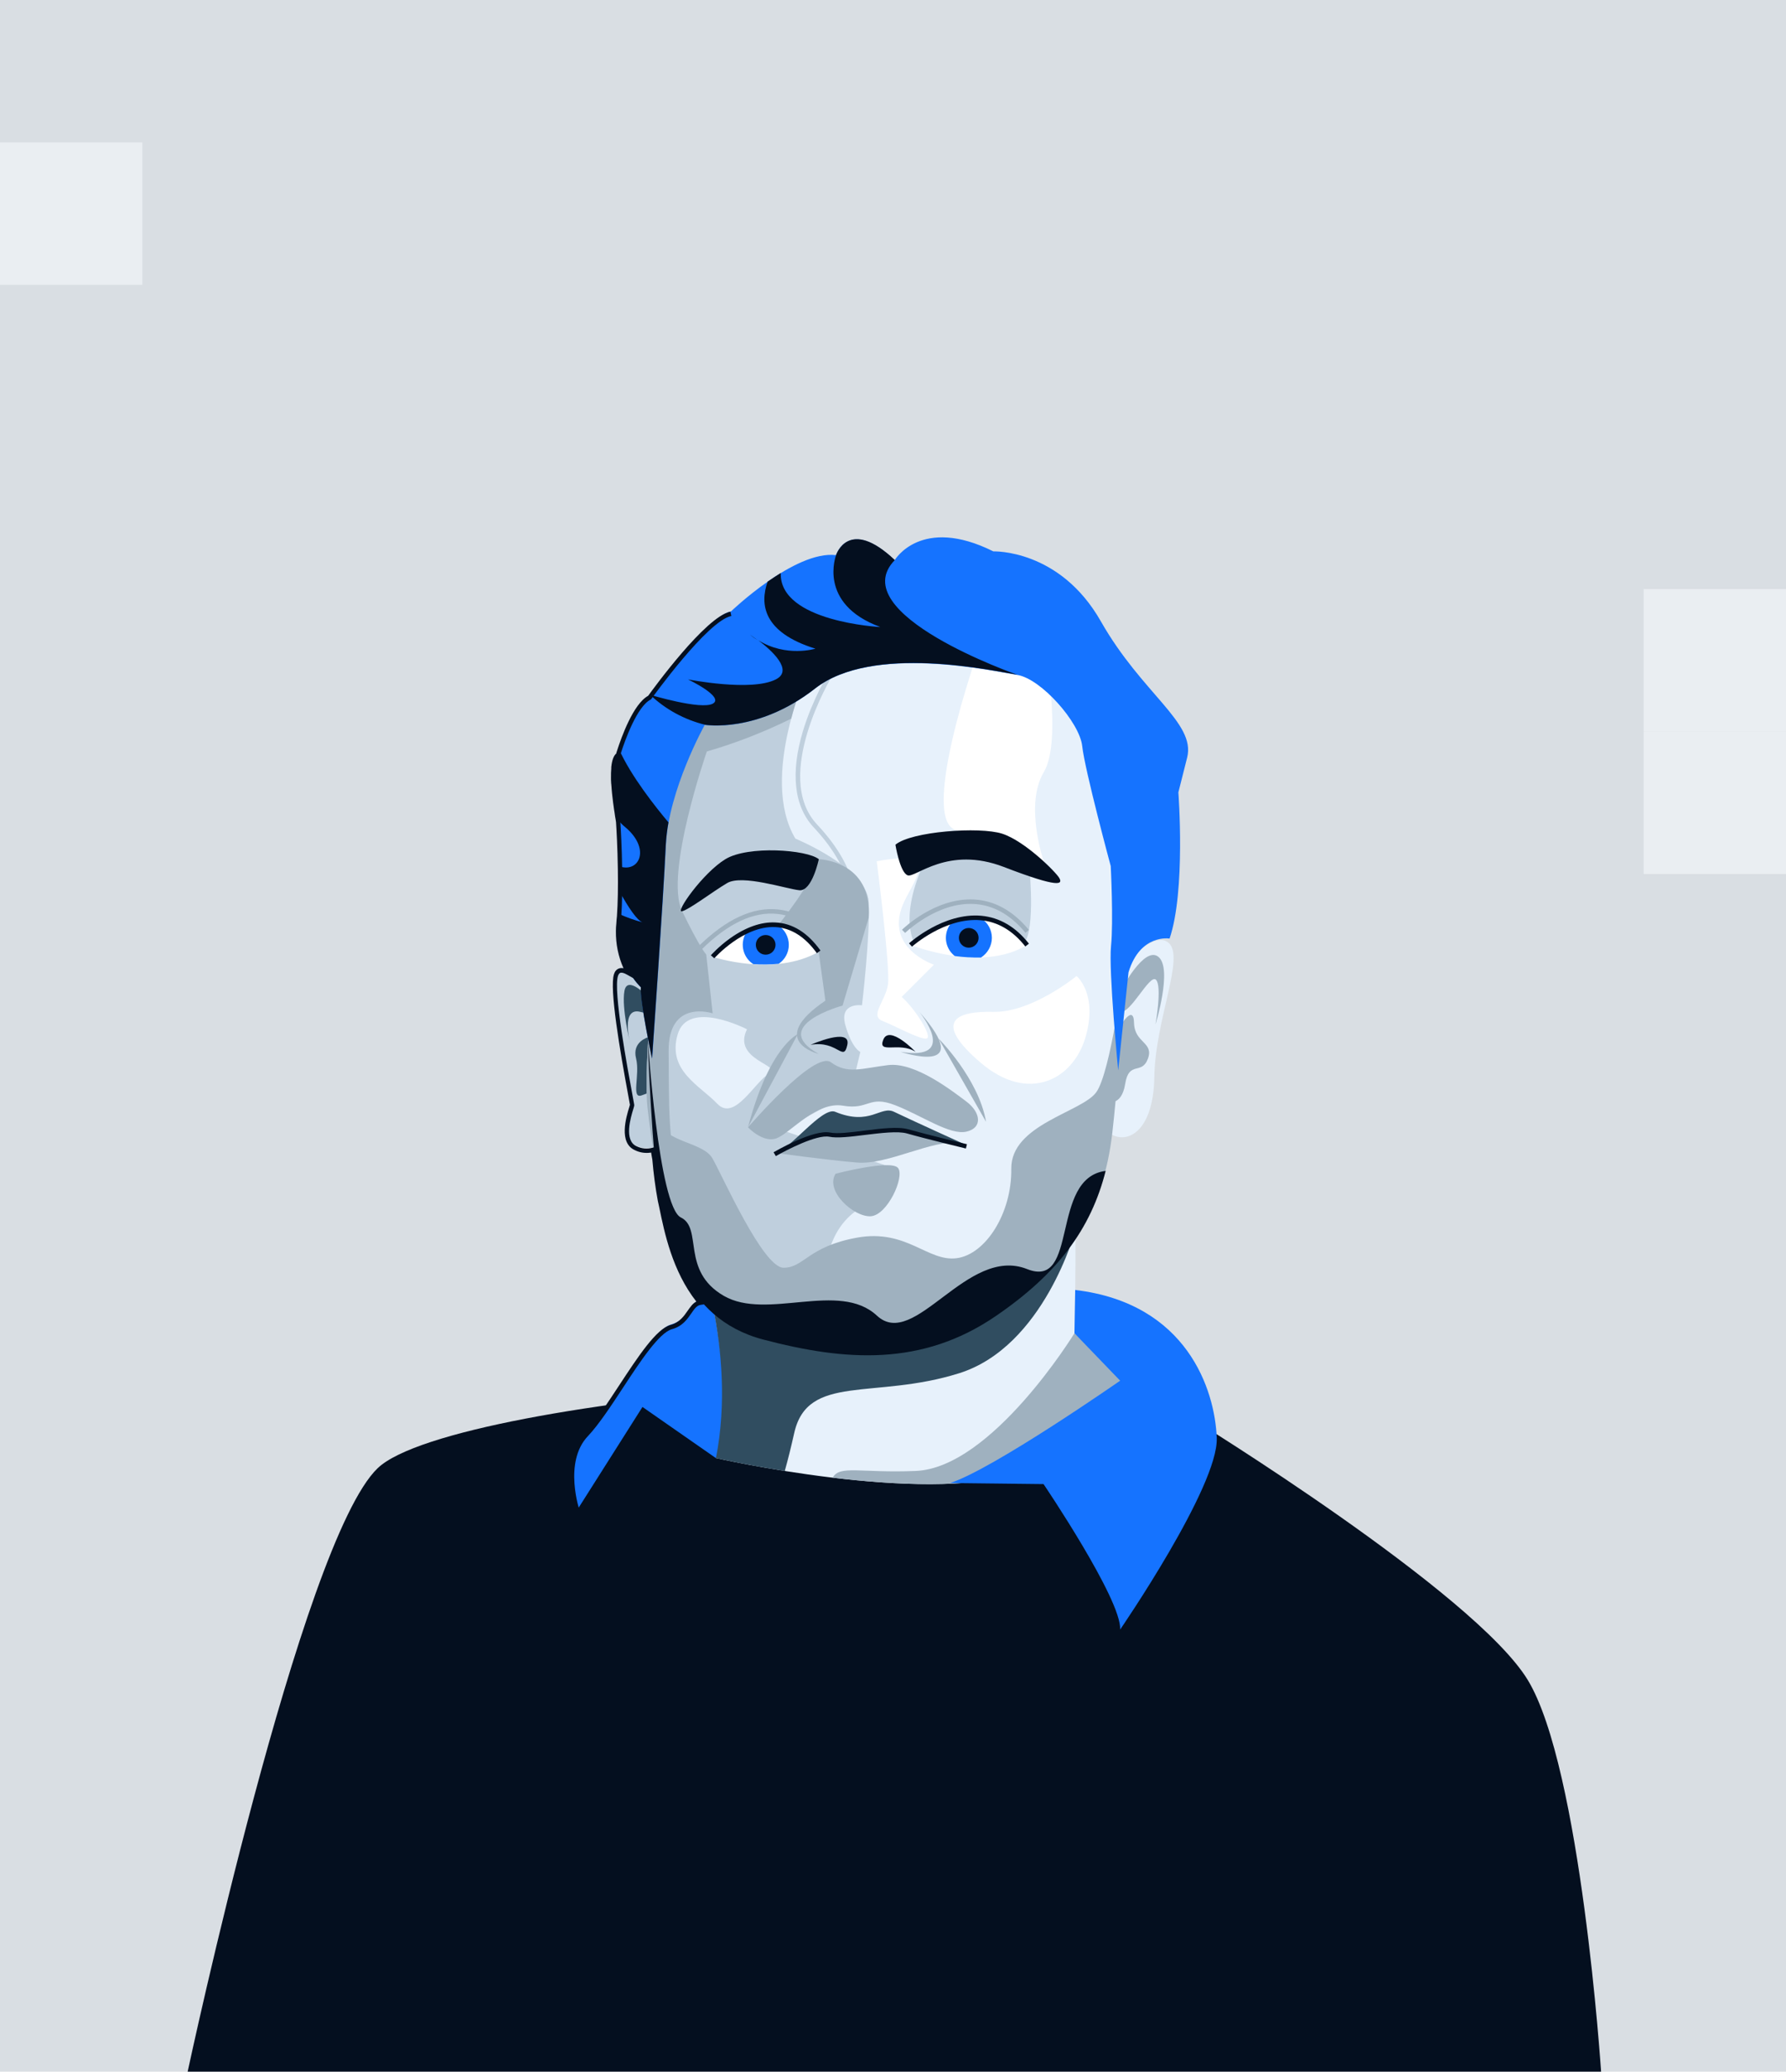 <svg width="276" height="320" viewBox="0 0 276 320" fill="none" xmlns="http://www.w3.org/2000/svg">
    <path d="M0 0H276V320H0V0Z" fill="#D9DEE3"/>
    <rect x="254" y="91" width="22" height="22" fill="#EAEEF2"/>
    <rect y="22" width="22" height="22" fill="#EAEEF2"/>
    <rect x="254" y="113" width="22" height="22" fill="#EAEEF2"/>
    <path d="M172.594 150.371C172.594 150.371 177.993 143.433 180.578 145.623C183.162 147.812 178.524 157.446 178.386 166.343C178.247 175.239 173.748 177.014 171.186 174.824C168.625 172.634 172.594 150.371 172.594 150.371Z"
          fill="#E7F1FB"/>
    <path d="M173.24 152.952C173.24 152.952 176.839 145.992 179.031 147.812C181.223 149.633 178.57 158.23 178.57 158.23C178.57 158.23 179.608 152.307 178.639 151.339C177.67 150.371 174.693 156.686 173.101 156.294C171.509 155.902 173.24 152.952 173.24 152.952Z"
          fill="#9FB1BF"/>
    <path d="M172.94 158.76C172.94 158.76 175.178 154.865 175.247 157.999C175.316 161.134 178.339 160.949 177.393 163.531C176.447 166.112 174.463 163.784 173.886 167.403C173.309 171.021 171.094 170.168 171.094 170.168L172.94 158.76Z"
          fill="#9FB1BF"/>
    <path d="M101.5 154.15C101.5 154.15 96.17 147.282 95.224 150.186C94.278 153.09 97.716 169.915 97.716 170.26C97.716 170.606 95.57 175.746 98.27 176.944C100.969 178.142 102.608 176.183 102.608 176.183L101.5 154.15Z"
          fill="#BFCFDD"/>
    <path d="M100.116 153.989C100.116 153.989 96.931 150.509 96.493 153.09C96.031 155.671 97.393 161.203 97.393 161.203C97.393 161.203 95.847 155.418 99.031 156.317C102.215 157.215 100.116 153.989 100.116 153.989Z"
          fill="#304D60"/>
    <path d="M100.116 160.235C100.116 160.235 97.647 160.926 98.293 163.484C98.939 166.043 97.485 169.776 99.147 169.2C100.808 168.624 101.385 168.232 101.385 168.232L100.116 160.235Z"
          fill="#304D60"/>
    <path d="M184.062 219.052C184.062 219.052 227.857 245.949 236.095 259.501C244.333 273.052 247.425 320 247.425 320H29C29 320 46.514 238.089 58.374 226.773C70.234 215.457 171.186 207.229 184.062 219.052Z"
          fill="#040F1F"/>
    <path d="M107.315 191.534C107.315 191.534 114.007 208.266 110.661 225.229C110.661 225.229 142.597 232.443 157.272 227.534C171.947 222.625 174.024 213.267 174.024 213.267L166.04 205.938C166.04 205.938 166.548 184.85 165.787 178.166C165.025 171.482 107.315 191.534 107.315 191.534Z"
          fill="#E7F1FB"/>
    <path d="M141.489 227.21C132.905 227.556 129.767 226.265 128.683 228.247C138.466 229.423 149.981 229.976 157.272 227.556C171.948 222.67 174.024 213.29 174.024 213.29L166.04 205.938C166.04 205.938 153.28 226.749 141.489 227.21Z"
          fill="#9FB1BF"/>
    <path d="M110.084 201.306C110.084 201.306 113.592 216.978 110.638 225.229L99.285 217.324L89.248 233.157C89.248 233.157 86.548 225.436 90.609 221.173C94.671 216.909 100.278 205.546 103.739 204.578C107.2 203.61 106.416 199.37 110.084 201.306Z"
          fill="#1573FF"/>
    <path d="M166.155 199.254L166.04 205.938L173.101 213.267C173.101 213.267 153.487 226.934 146.819 229.078L161.264 229.239C161.264 229.239 173.355 247.101 173.101 251.71C173.101 251.71 188.307 229.585 188.03 222.117C187.753 214.65 183.415 201.305 166.155 199.254Z"
          fill="#1573FF"/>
    <path d="M119.268 187.546C112.253 189.805 107.292 191.534 107.292 191.534C107.292 191.534 113.984 208.266 110.638 225.229C110.638 225.229 115.022 226.22 121.275 227.211C121.783 225.413 122.267 223.431 122.729 221.38C124.783 212.115 135.097 216.24 148.226 212.115C161.356 207.989 166.178 190.059 166.178 190.059L119.268 187.546Z"
          fill="#304D60"/>
    <path d="M104.615 114.855C104.615 114.855 99.193 161.157 100.231 170.929C101.27 180.701 104.615 196.397 110.799 202.827C116.983 209.257 141.719 212.092 153.049 202.827C164.379 193.562 169.524 190.473 172.109 169.638C174.693 148.804 172.109 120.501 172.109 120.501L161.794 101.718L135.535 99.136L115.437 103.769L104.869 111.236L104.615 114.855Z"
          fill="#E7F1FB"/>
    <path d="M141.489 145.945C141.489 145.945 138.789 142.442 142.573 133.753C146.358 125.064 159.118 134.468 159.118 134.468C159.118 134.468 160.11 145.069 157.849 145.945C155.588 146.821 141.489 145.945 141.489 145.945Z"
          fill="#BFCFDD"/>
    <path d="M132.028 140.851L131.359 140.667C131.382 140.621 132.743 135.251 125.752 127.807C122.706 124.557 122.129 119.394 124.09 112.895C125.567 108.032 127.967 104.068 127.99 104.045L128.59 104.413C128.498 104.575 119.291 119.901 126.259 127.346C133.551 135.09 132.097 140.621 132.028 140.851Z"
          fill="#BFCFDD"/>
    <path d="M135.489 133.039C135.489 133.039 137.612 149.587 137.22 152.099C136.828 154.611 134.359 156.916 136.366 157.699C138.374 158.483 142.227 160.627 143.196 160.419C144.165 160.212 141.466 155.856 139.343 153.989L144.327 149.011C144.327 149.011 136.366 146.383 139.735 139.262C141.35 135.827 145.342 131.149 135.489 133.039Z"
          fill="white"/>
    <path d="M151.111 100.703C151.111 100.703 141.535 127.83 148.18 128.291C154.826 128.752 161.287 133.039 161.287 133.039C161.287 133.039 158.287 124.327 161.287 119.302C164.287 114.278 161.287 99.159 161.287 99.159L151.111 100.703Z"
          fill="white"/>
    <path d="M131.405 168.901L132.951 162.494C132.951 162.494 131.659 161.964 130.644 158.368C129.628 154.773 133.205 155.28 133.205 155.28C133.205 155.28 134.497 144.471 134.243 139.285C133.989 134.099 122.914 129.536 122.914 129.536C117.237 120.017 124.967 103.285 124.967 103.285L123.375 101.925L115.253 103.792L104.685 111.259L104.431 114.855C104.431 114.855 99.031 161.157 100.047 170.929C101.062 180.701 104.431 196.397 110.615 202.827C113.684 206.007 121.321 208.312 129.605 208.704C123.26 190.358 133.459 186.371 133.459 186.371L136.712 179.964L120.837 174.571L131.405 168.901Z"
          fill="#BFCFDD"/>
    <path d="M120.214 142.949C120.214 142.949 125.66 136.289 126.514 132.716C126.514 132.716 134.821 132.901 134.244 141.751L130.206 155.326C130.206 155.326 118.691 158.437 126.514 162.793C126.514 162.793 118.322 160.811 127.552 154.565L126.514 147.029L120.214 142.949Z"
          fill="#9FB1BF"/>
    <path d="M115.437 158.99C115.437 158.99 106.3 154.242 104.708 159.82C103.116 165.397 108.169 167.679 110.846 170.491C113.522 173.303 116.66 167.057 118.876 165.812C121.091 164.568 113.084 163.761 115.437 158.99Z"
          fill="#E7F1FB"/>
    <path d="M122.267 111.006C122.96 108.355 123.883 105.774 124.967 103.285L123.375 101.925L115.253 103.792L104.685 111.259L104.431 114.855C104.431 114.855 99.031 161.157 100.047 170.929C100.67 176.852 101.823 182.683 103.485 188.399C105.031 188.007 106.023 186.786 105.215 183.905C103.139 176.299 103.415 170.676 103.323 162.448C103.231 154.22 110.13 156.524 110.13 156.524L109.138 147.444C109.138 147.444 108.146 146.407 105.4 140.714C102.654 135.021 109.23 116.076 109.23 116.076C113.707 114.786 118.068 113.08 122.267 111.006Z"
          fill="#9FB1BF"/>
    <path d="M100.116 160.235C100.116 160.235 100.739 178.765 102.031 184.849C103.324 190.934 105.262 203.379 117.93 206.721C130.598 210.063 142.458 210.916 153.88 203.103C165.302 195.29 170.54 186.9 171.901 174.893C173.263 162.885 173.701 149.425 173.701 149.425C173.701 149.425 171.648 165.628 169.409 168.716C167.171 171.804 156.188 173.694 156.28 180.539C156.372 187.384 152.334 193.746 147.858 194.345C143.381 194.944 140.128 189.804 132.49 191.164C124.852 192.524 124.252 195.843 121.068 195.82C117.884 195.797 111.538 181.392 110.084 178.903C108.631 176.414 102.793 176.414 101.939 173.326C101.085 170.237 100.116 160.235 100.116 160.235Z"
          fill="#9FB1BF"/>
    <path d="M174.393 150.186L172.801 165.329C172.801 165.329 171.301 149.979 171.693 146.13C172.086 142.281 171.647 133.777 171.647 133.777C171.647 133.777 167.632 118.911 167.24 115.247C166.848 111.582 160.871 104.829 157.202 104.253C153.533 103.677 134.797 99.413 125.913 106.373C117.029 113.334 108.907 111.974 108.907 111.974C108.907 111.974 103.3 121.999 102.908 130.504C102.515 139.008 100.785 163.508 100.785 163.508C100.785 163.508 98.847 154.635 99.054 152.514C99.054 152.514 94.993 148.85 95.57 142.281C96.147 135.713 95.524 126.655 95.524 126.655C95.524 126.655 93.724 117.39 95.524 116.238C95.524 116.238 97.716 108.724 100.416 107.364C100.416 107.364 109.115 95.218 112.968 94.435C112.968 94.435 122.821 84.985 129.19 85.746C129.19 85.746 131.128 79.776 138.258 86.529C138.258 86.529 142.319 79.592 153.51 85.17C153.51 85.17 163.756 84.778 170.124 95.979C176.493 107.18 184.8 111.605 183.461 116.998L182.1 122.391C182.1 122.391 183.254 137.626 180.739 144.978C180.785 144.978 176.216 144.171 174.393 150.186Z"
          fill="#1573FF"/>
    <path d="M119.729 178.074C119.729 178.074 127.713 179.18 132.466 179.572C137.22 179.964 144.188 175.93 148.18 176.576L137.866 173.257L127.182 174.017L119.729 178.074Z"
          fill="#9FB1BF"/>
    <path d="M119.729 178.074C119.729 178.074 125.728 174.571 128.22 175.078C130.713 175.585 137.496 173.787 140.242 174.571C142.988 175.354 149.334 176.875 149.334 176.875C149.334 176.875 140.242 172.75 138.166 171.736C136.089 170.722 134.474 173.971 129.074 171.736C127.021 170.86 121.875 177.889 119.729 178.074Z"
          fill="#304D60"/>
    <path d="M119.891 178.581L119.544 177.981C119.798 177.843 125.682 174.409 128.29 174.939C129.397 175.17 131.428 174.916 133.574 174.64C136.135 174.317 138.789 173.994 140.335 174.432C143.034 175.193 149.357 176.737 149.426 176.737L149.265 177.405C149.195 177.382 142.873 175.861 140.15 175.077C138.743 174.686 136.158 175.008 133.666 175.308C131.451 175.585 129.374 175.838 128.151 175.585C126.213 175.216 121.529 177.636 119.891 178.581Z"
          fill="#040F1F"/>
    <path d="M129.121 181.3C129.121 181.3 137.751 179.041 138.789 180.424C139.827 181.807 137.128 187.73 134.543 187.868C131.959 188.007 127.459 183.996 129.121 181.3Z"
          fill="#9FB1BF"/>
    <path d="M115.599 174.132C115.599 174.132 117.999 176.713 120.145 175.769C122.291 174.824 126.237 170.099 130.275 170.79C134.313 171.482 134.22 169.108 138.351 170.721C142.481 172.334 146.773 175.377 149.334 174.801C151.896 174.224 151.573 171.827 149.334 170.145C147.096 168.462 141.374 164.014 137.243 164.521C133.113 165.028 130.967 165.973 128.406 164.083C125.844 162.194 115.599 174.132 115.599 174.132Z"
          fill="#9FB1BF"/>
    <path d="M110.13 147.789C110.13 147.789 119.567 150.97 126.536 147.006C126.536 147.029 120.767 137.257 110.13 147.789Z"
          fill="white"/>
    <path d="M140.704 145.946C140.704 145.946 151.688 150.348 158.725 145.946C158.725 145.946 152.449 136.658 140.704 145.946Z"
          fill="white"/>
    <path d="M121.899 145.946C121.899 144.724 121.276 143.572 120.237 142.926C118.853 142.788 117.261 143.018 115.438 143.871C114.307 145.462 114.676 147.697 116.268 148.826C116.314 148.849 116.361 148.896 116.407 148.919C117.722 149.011 119.014 148.988 120.329 148.873C121.299 148.227 121.899 147.144 121.899 145.946Z"
          fill="#1573FF"/>
    <path d="M153.28 144.862C153.28 143.641 152.657 142.512 151.642 141.866C150.142 141.728 148.642 141.889 147.211 142.35C145.827 143.733 145.827 145.992 147.211 147.375C147.327 147.49 147.419 147.582 147.557 147.674C148.896 147.859 150.234 147.928 151.595 147.905C152.611 147.259 153.28 146.107 153.28 144.862Z"
          fill="#1573FF"/>
    <path d="M110.384 148.019L109.854 147.559C109.9 147.512 111.03 146.222 112.83 144.931C115.23 143.226 117.63 142.373 119.822 142.488C122.475 142.603 124.806 144.055 126.79 146.821L126.237 147.236C124.391 144.678 122.222 143.318 119.799 143.203C114.884 142.972 110.43 147.973 110.384 148.019Z"
          fill="#040F1F"/>
    <path d="M140.935 146.222L140.473 145.715C140.681 145.53 145.85 140.944 151.618 141.451C154.456 141.705 156.948 143.156 159.002 145.761L158.448 146.199C156.51 143.733 154.179 142.373 151.549 142.142C146.08 141.658 140.981 146.176 140.935 146.222Z"
          fill="#040F1F"/>
    <path d="M108.4 146.683L107.915 146.199C112.207 141.982 116.36 140.046 120.26 140.484C125.129 141.014 127.759 144.978 127.852 145.162L127.275 145.531C127.252 145.485 124.713 141.659 120.168 141.175C116.476 140.76 112.53 142.604 108.4 146.683Z"
          fill="#9FB1BF"/>
    <path d="M139.874 144.102L139.389 143.618C139.597 143.41 144.535 138.639 150.511 138.939C153.695 139.1 156.557 140.691 159.003 143.641L158.472 144.079C156.141 141.267 153.442 139.769 150.465 139.63C144.789 139.331 139.92 144.056 139.874 144.102Z"
          fill="#9FB1BF"/>
    <path d="M138.374 130.48C138.374 130.48 139.066 134.767 140.266 135.205C141.466 135.643 146.45 130.573 155.126 133.914C163.802 137.256 164.217 136.565 163.709 135.643C163.202 134.721 158.379 129.904 154.872 128.775C151.365 127.646 140.773 128.429 138.374 130.48Z"
          fill="#040F1F"/>
    <path d="M126.536 132.716C126.536 132.716 125.498 137.694 123.536 137.51C121.575 137.326 114.699 135.021 112.368 136.404C110.038 137.787 106.53 140.483 105.4 140.76C104.269 141.036 108.584 134.86 112.091 132.716C115.599 130.573 124.713 131.241 126.536 132.716Z"
          fill="#040F1F"/>
    <path d="M117.929 206.906C130.621 210.248 142.458 211.1 153.88 203.287C163.364 196.811 168.578 189.897 170.863 180.862C162.21 181.945 166.779 199.231 158.725 196.027C149.426 192.34 141.35 208.657 135.512 203.218C129.674 197.779 118.506 204.025 111.838 200.153C105.169 196.281 108.653 189.735 105.215 188.053C101.777 186.37 100.093 160.419 100.093 160.419C100.093 160.419 100.716 178.949 102.008 185.034C103.3 191.118 105.238 203.564 117.929 206.906Z"
          fill="#040F1F"/>
    <path d="M125.267 161.387C125.267 161.387 131.543 158.598 130.943 161.387C130.344 164.176 129.467 160.65 125.267 161.387Z"
          fill="#040F1F"/>
    <path d="M141.489 162.47C141.489 162.47 137.451 158.253 136.505 160.581C135.559 162.908 138.997 160.857 141.489 162.47Z"
          fill="#040F1F"/>
    <path d="M118.322 147.466C119.163 147.466 119.845 146.785 119.845 145.945C119.845 145.105 119.163 144.424 118.322 144.424C117.481 144.424 116.799 145.105 116.799 145.945C116.799 146.785 117.481 147.466 118.322 147.466Z"
          fill="#040F1F"/>
    <path d="M149.703 146.384C150.544 146.384 151.226 145.703 151.226 144.862C151.226 144.022 150.544 143.341 149.703 143.341C148.862 143.341 148.18 144.022 148.18 144.862C148.18 145.703 148.862 146.384 149.703 146.384Z"
          fill="#040F1F"/>
    <path d="M117.145 98.928C116.407 98.375 115.876 98.029 115.876 98.029C116.268 98.352 116.707 98.652 117.145 98.928Z"
          fill="#040F1F"/>
    <path d="M138.282 86.506C131.129 79.753 129.213 85.722 129.213 85.722C129.213 85.722 126.26 93.259 136.044 96.854C136.044 96.854 120.422 96.07 120.653 88.511C119.96 88.949 119.268 89.387 118.622 89.848C117.399 93.328 117.907 97.684 126.006 100.196C126.006 100.196 121.53 101.579 117.192 98.905C119.222 100.449 122.683 103.538 119.891 104.944C116.107 106.88 106.323 104.944 106.323 104.944C106.323 104.944 111.977 107.64 110.177 108.677C108.377 109.715 100.462 107.318 100.462 107.318C102.839 109.576 105.77 111.167 108.954 111.95C108.954 111.95 117.076 113.31 125.96 106.35C134.844 99.389 153.58 103.653 157.249 104.229C157.203 104.252 130.229 94.803 138.282 86.506Z"
          fill="#040F1F"/>
    <path d="M95.524 116.214C93.724 117.367 95.524 126.632 95.524 126.632V126.655C95.824 127.046 96.193 127.415 96.562 127.715C100.6 131.057 98.824 134.813 95.801 133.845C95.824 135.113 95.824 136.473 95.801 137.81C97.093 140.137 98.454 142.212 99.308 142.465C98.062 142.143 96.839 141.705 95.662 141.175C95.639 141.543 95.616 141.912 95.57 142.258C94.97 148.826 99.031 152.491 99.031 152.491C98.847 154.611 100.762 163.485 100.762 163.485C100.762 163.485 102.493 138.985 102.885 130.481C102.954 129.328 103.093 128.176 103.3 127.023C101.408 124.788 97.462 119.833 95.639 115.684C95.57 116.03 95.524 116.214 95.524 116.214Z"
          fill="#040F1F"/>
    <path d="M142.066 156.294C142.066 156.294 148.365 163.945 139.158 162.47C139.181 162.47 150.995 166.412 142.066 156.294Z"
          fill="#9FB1BF"/>
    <path d="M166.363 150.762C166.363 150.762 159.464 156.432 153.487 156.294C147.511 156.155 144.211 157.884 151.549 164.153C158.887 170.422 165.855 166.826 167.771 160.143C169.686 153.459 166.363 150.762 166.363 150.762Z"
          fill="white"/>
    <path d="M88.925 233.641C88.902 233.572 88.233 231.636 88.071 229.17C87.84 225.851 88.625 223.132 90.356 221.334C91.948 219.651 93.863 216.771 95.686 213.982C98.639 209.488 101.431 205.247 103.647 204.648C105.008 204.279 105.677 203.311 106.254 202.481C106.669 201.905 107.039 201.329 107.615 201.052C103.9 196.327 102.677 190.404 101.87 186.463C101.801 186.14 101.731 185.818 101.662 185.518C101.27 183.398 100.993 181.254 100.808 179.111L100.716 178.604C100.693 178.42 100.647 178.212 100.624 178.028C99.77 178.166 98.893 178.051 98.109 177.659C95.57 176.53 96.77 172.542 97.232 171.044C97.278 170.883 97.324 170.722 97.347 170.653C97.324 170.537 97.232 169.961 97.093 169.247C95.801 162.263 94.163 152.722 94.878 150.486C95.017 150.025 95.27 149.749 95.617 149.61C95.847 149.518 96.078 149.518 96.355 149.564C95.547 147.766 95.155 145.807 95.178 143.825C95.178 143.434 95.201 143.019 95.247 142.604C95.27 142.258 95.293 141.889 95.34 141.521C95.409 140.506 95.455 139.377 95.478 138.179C95.501 136.911 95.501 135.574 95.478 134.215C95.432 130.896 95.27 128.107 95.201 127.07V127.024C95.201 126.978 95.178 126.862 95.155 126.701C95.155 126.655 95.132 126.609 95.132 126.563C95.086 126.309 95.017 125.94 94.971 125.526L94.901 125.088C94.786 124.304 94.694 123.59 94.624 122.921L94.578 122.506C94.555 122.345 94.555 122.161 94.532 121.999C94.509 121.7 94.486 121.4 94.463 121.124C94.44 121.031 94.44 120.939 94.44 120.847C94.417 120.617 94.417 120.386 94.417 120.179C94.417 119.625 94.417 119.118 94.463 118.681C94.463 118.657 94.463 118.611 94.463 118.588C94.463 118.565 94.463 118.542 94.463 118.519V118.473C94.578 117.413 94.832 116.722 95.247 116.376V116.307C95.247 116.284 95.27 116.261 95.27 116.238V116.191L95.317 116.099V116.076L95.34 116.007C96.032 113.841 97.878 108.724 100.162 107.479C100.947 106.396 109.046 95.241 112.876 94.481L113.015 95.149C109.323 95.887 100.762 107.825 100.67 107.94L100.624 108.01L100.555 108.056C98.432 109.116 96.563 114.44 96.009 116.145V116.168L95.986 116.238C95.986 116.261 95.963 116.284 95.963 116.284L95.94 116.376C95.94 116.399 95.917 116.422 95.917 116.422C95.917 116.491 95.894 116.56 95.87 116.583V116.722L95.709 116.837C95.547 116.952 95.247 117.298 95.132 118.496C95.132 118.542 95.132 118.588 95.109 118.634C95.109 118.658 95.109 118.681 95.109 118.704C95.086 119.118 95.063 119.602 95.063 120.133C95.063 120.34 95.063 120.547 95.086 120.755V120.801C95.086 120.87 95.086 120.939 95.086 121.008V121.054C95.109 121.354 95.132 121.631 95.155 121.93C95.178 122.092 95.178 122.276 95.201 122.437L95.247 122.852C95.317 123.521 95.409 124.212 95.524 124.996L95.594 125.433C95.663 125.848 95.732 126.217 95.778 126.471V126.54C95.778 126.563 95.801 126.586 95.801 126.609C95.847 126.816 95.87 126.955 95.87 126.955V127.047C95.94 128.107 96.101 130.896 96.147 134.215C96.17 135.574 96.17 136.911 96.147 138.202C96.124 139.4 96.078 140.553 96.009 141.567C95.986 141.935 95.963 142.304 95.917 142.65C95.87 143.042 95.87 143.434 95.87 143.825C95.824 145.992 96.332 148.135 97.347 150.048L97.901 151.108L96.863 150.532C96.424 150.279 96.055 150.186 95.847 150.279C95.709 150.325 95.594 150.486 95.501 150.74C94.74 153.067 97.001 165.19 97.74 169.154C97.97 170.468 98.016 170.606 98.016 170.699C98.016 170.791 97.993 170.906 97.878 171.275C97.463 172.612 96.378 176.184 98.385 177.06C99.147 177.429 100.001 177.521 100.808 177.29L101.178 177.198L101.247 177.567C101.293 177.889 101.362 178.189 101.408 178.512L101.501 179.042C101.662 181.162 101.939 183.283 102.331 185.38C102.401 185.68 102.47 186.002 102.539 186.325C103.37 190.335 104.616 196.374 108.469 201.006L108.861 201.467L108.261 201.559C107.662 201.651 107.292 202.205 106.831 202.873C106.208 203.772 105.446 204.878 103.831 205.316C101.87 205.869 99.009 210.179 96.263 214.374C94.417 217.185 92.501 220.089 90.863 221.818C87.01 225.851 89.571 233.342 89.594 233.434L88.925 233.641Z"
          fill="#040F1F"/>
    <path d="M145.042 160.419C145.042 160.419 151.226 166.573 152.38 173.279L145.042 160.419Z" fill="#9FB1BF"/>
    <path d="M123.283 159.751C123.283 159.751 118.899 161.595 115.599 174.109L123.283 159.751Z" fill="#9FB1BF"/>
</svg>
